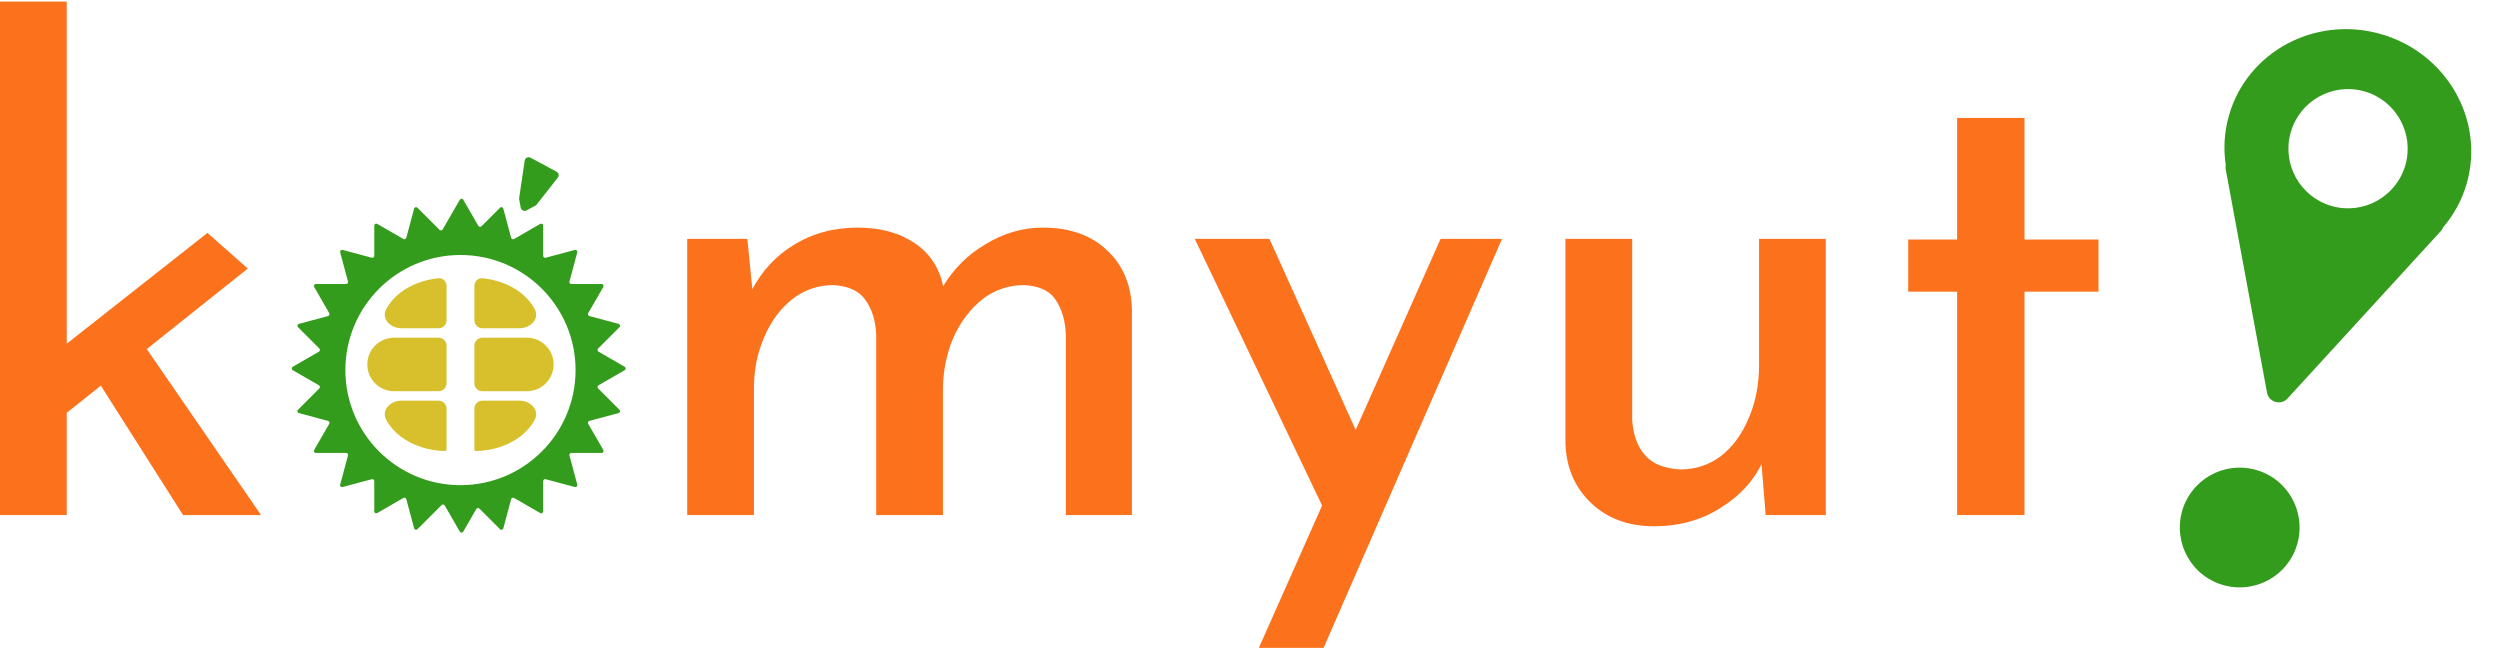 <svg width="629" height="163" viewBox="0 0 629 163" fill="none" xmlns="http://www.w3.org/2000/svg">
<path d="M341.089 108.168L362.448 60.092H377.909L333.021 163H316.729L332.638 127.189L300.604 60.092H319.39L341.089 108.168ZM410.66 105.645C410.882 109.302 411.935 112.238 413.819 114.455C415.703 116.672 418.696 117.892 422.797 118.113C426.565 118.113 429.945 117.005 432.938 114.788C435.93 112.461 438.258 109.302 439.921 105.312C441.694 101.322 442.58 96.833 442.58 91.846V60.092H459.372V129.584H444.243L443.196 116.771C441.055 121.17 437.636 124.832 432.938 127.756C428.061 130.859 422.464 132.41 416.146 132.41C409.718 132.41 404.453 130.471 400.353 126.592C396.252 122.713 394.091 117.725 393.869 111.629V60.092H410.66V105.645ZM16.791 86.478L52.202 58.596L62.344 67.573L36.929 87.821L65.669 129.584H46.051L25.373 97.027L16.791 103.865V129.584H0V0.408H16.791V86.478ZM262.349 57.266C269.22 57.266 274.652 59.205 278.642 63.084C282.632 66.852 284.682 71.84 284.793 78.047V129.584H268.168V84.364C268.057 80.818 267.225 77.88 265.674 75.553C264.233 73.225 261.572 71.951 257.693 71.73C253.704 71.73 250.157 72.948 247.054 75.387C244.061 77.825 241.679 80.984 239.905 84.863C238.243 88.742 237.356 92.899 237.245 97.332V129.584H220.454V84.364C220.343 80.818 219.456 77.88 217.794 75.553C216.242 73.225 213.527 71.951 209.647 71.73C205.768 71.73 202.277 72.948 199.174 75.387C196.181 77.825 193.854 81.039 192.191 85.029C190.529 88.909 189.697 93.065 189.697 97.498V129.584H172.906V60.092H188.035L189.286 72.748C191.791 68.086 195.197 64.421 199.506 61.754C204.272 58.761 209.703 57.266 215.799 57.266C221.562 57.266 226.384 58.596 230.263 61.256C233.989 63.811 236.334 67.39 237.299 71.991C239.982 67.594 243.455 64.126 247.719 61.588C252.374 58.706 257.25 57.266 262.349 57.266ZM509.369 60.258H527.988V73.392H509.369V129.584H492.411V73.392H480.108V60.258H492.411V29.668H509.369V60.258Z" fill="#FC711C"/>
<ellipse cx="563.511" cy="132.723" rx="15.071" ry="15.071" transform="rotate(31.705 563.511 132.723)" fill="#349C1C"/>
<path d="M599.039 8.575C615.555 13.312 625.219 30.143 620.624 46.17C619.425 50.35 617.373 54.061 614.704 57.182C614.574 57.521 614.38 57.846 614.112 58.138L575.543 100.26C573.87 102.086 570.83 101.215 570.379 98.78L559.992 42.62C559.92 42.23 559.926 41.851 559.996 41.494C559.386 37.434 559.613 33.199 560.812 29.019C565.407 12.992 582.522 3.839 599.039 8.575ZM594.904 22.994C586.941 20.711 578.634 25.315 576.351 33.279C574.067 41.242 578.672 49.549 586.635 51.832C594.599 54.116 602.905 49.511 605.189 41.548C607.472 33.584 602.868 25.278 594.904 22.994Z" fill="#349C1C"/>
<path d="M120.355 56.827C120.519 57.112 120.909 57.163 121.142 56.931L125.804 52.269C126.076 51.996 126.541 52.121 126.64 52.493L128.605 59.829C128.69 60.146 129.053 60.297 129.338 60.132L135.916 56.335C136.25 56.143 136.666 56.383 136.666 56.768V64.362C136.666 64.691 136.978 64.93 137.296 64.845L144.632 62.88C145.004 62.781 145.344 63.121 145.245 63.493L143.278 70.83C143.193 71.147 143.432 71.459 143.761 71.459H151.357C151.742 71.459 151.982 71.876 151.79 72.209L147.991 78.785C147.827 79.07 147.977 79.433 148.295 79.518L155.632 81.485C156.004 81.584 156.129 82.049 155.857 82.321L150.485 87.692C150.253 87.924 150.304 88.314 150.589 88.478L157.166 92.276C157.499 92.468 157.499 92.95 157.166 93.142L150.588 96.938C150.303 97.102 150.252 97.492 150.484 97.725L155.856 103.096C156.128 103.368 156.003 103.833 155.631 103.932L148.296 105.897C147.978 105.982 147.828 106.345 147.992 106.63L151.79 113.208C151.982 113.541 151.742 113.958 151.357 113.958H143.76C143.431 113.958 143.192 114.27 143.277 114.587L145.244 121.924C145.343 122.296 145.003 122.636 144.631 122.536L137.296 120.57C136.978 120.485 136.666 120.724 136.666 121.053V128.649C136.666 129.034 136.25 129.274 135.916 129.082L129.339 125.284C129.054 125.119 128.691 125.27 128.606 125.587L126.64 132.924C126.541 133.296 126.076 133.421 125.804 133.148L120.623 127.968C120.391 127.735 120.001 127.786 119.837 128.071L116.558 133.75C116.366 134.083 115.885 134.083 115.692 133.75L111.894 127.172C111.73 126.887 111.34 126.836 111.108 127.068L105.03 133.148C104.757 133.42 104.293 133.296 104.193 132.924L102.227 125.587C102.141 125.27 101.778 125.119 101.494 125.284L94.916 129.082C94.583 129.274 94.166 129.034 94.166 128.649V121.053C94.166 120.724 93.854 120.485 93.537 120.57L86.201 122.537C85.829 122.636 85.489 122.296 85.589 121.924L87.554 114.588C87.639 114.271 87.4 113.959 87.071 113.959H79.476C79.091 113.959 78.851 113.542 79.043 113.209L82.84 106.631C83.004 106.346 82.853 105.983 82.536 105.898L75.201 103.932C74.829 103.833 74.705 103.368 74.977 103.096L80.347 97.725C80.579 97.493 80.528 97.103 80.243 96.939L73.666 93.142C73.333 92.95 73.333 92.468 73.666 92.276L80.243 88.476C80.527 88.312 80.579 87.922 80.346 87.69L74.977 82.321C74.705 82.049 74.829 81.584 75.201 81.485L82.537 79.518C82.854 79.433 83.005 79.07 82.84 78.785L79.044 72.209C78.851 71.876 79.092 71.459 79.477 71.459H87.071C87.4 71.459 87.639 71.147 87.554 70.83L85.588 63.493C85.489 63.121 85.829 62.781 86.201 62.88L93.537 64.845C93.854 64.93 94.166 64.691 94.166 64.362V56.768C94.166 56.383 94.583 56.143 94.916 56.335L101.494 60.133C101.778 60.298 102.141 60.147 102.227 59.83L104.193 52.493C104.293 52.121 104.757 51.996 105.03 52.269L110.589 57.828C110.822 58.061 111.211 58.01 111.376 57.725L115.692 50.25C115.885 49.917 116.366 49.917 116.558 50.25L120.355 56.827ZM115.856 64.155C99.863 64.155 86.899 77.12 86.899 93.112C86.899 109.105 99.863 122.068 115.856 122.068C131.848 122.068 144.812 109.105 144.813 93.112C144.813 77.12 131.848 64.155 115.856 64.155Z" fill="#349C1C"/>
<path d="M110.354 100.808C111.458 100.808 112.354 101.703 112.354 102.808V113.077C112.353 113.3 112.172 113.48 111.949 113.478C109.931 113.439 107.938 113.114 106.07 112.517C104.078 111.88 102.268 110.947 100.743 109.77C99.219 108.593 98.01 107.195 97.185 105.658C95.863 103.195 98.2 100.808 100.994 100.808H110.354ZM130.713 100.808C133.507 100.808 135.844 103.195 134.522 105.658C133.697 107.195 132.488 108.593 130.964 109.77C129.439 110.947 127.629 111.88 125.637 112.517C123.769 113.114 121.776 113.439 119.758 113.478C119.535 113.48 119.354 113.3 119.354 113.077V102.808C119.354 101.703 120.249 100.808 121.354 100.808H130.713ZM110.354 84.965C111.458 84.965 112.354 85.861 112.354 86.965V96.431C112.353 97.535 111.458 98.431 110.354 98.431H99.149C95.431 98.431 92.416 95.416 92.416 91.698C92.416 87.979 95.431 84.965 99.149 84.965H110.354ZM132.558 84.965C136.276 84.965 139.291 87.979 139.291 91.698C139.291 95.416 136.276 98.431 132.558 98.431H121.354C120.249 98.431 119.354 97.535 119.354 96.431V86.965C119.354 85.861 120.249 84.965 121.354 84.965H132.558ZM110.356 70.008C111.456 69.904 112.354 70.81 112.354 71.914V80.588C112.353 81.693 111.458 82.588 110.354 82.588H100.994C98.2 82.588 95.864 80.201 97.185 77.739C98.01 76.201 99.219 74.803 100.743 73.626C102.268 72.45 104.078 71.516 106.07 70.879C107.444 70.44 108.886 70.147 110.356 70.008ZM121.351 70.008C122.821 70.147 124.263 70.44 125.637 70.879C127.629 71.516 129.439 72.45 130.964 73.626C132.488 74.803 133.697 76.201 134.522 77.739C135.843 80.201 133.507 82.588 130.713 82.588H121.354C120.249 82.588 119.354 81.693 119.354 80.588V71.914C119.354 70.81 120.251 69.904 121.351 70.008Z" fill="#D7C02B"/>
<path d="M131.009 52.234C131.132 52.899 131.866 53.253 132.463 52.935L134.704 51.739C134.827 51.673 134.934 51.583 135.02 51.474L140.346 44.692C140.73 44.203 140.58 43.487 140.033 43.193L133.477 39.673C132.866 39.345 132.116 39.722 132.014 40.407L130.619 49.817C130.602 49.926 130.604 50.037 130.624 50.145L131.009 52.234Z" fill="#349C1C"/>
</svg>
